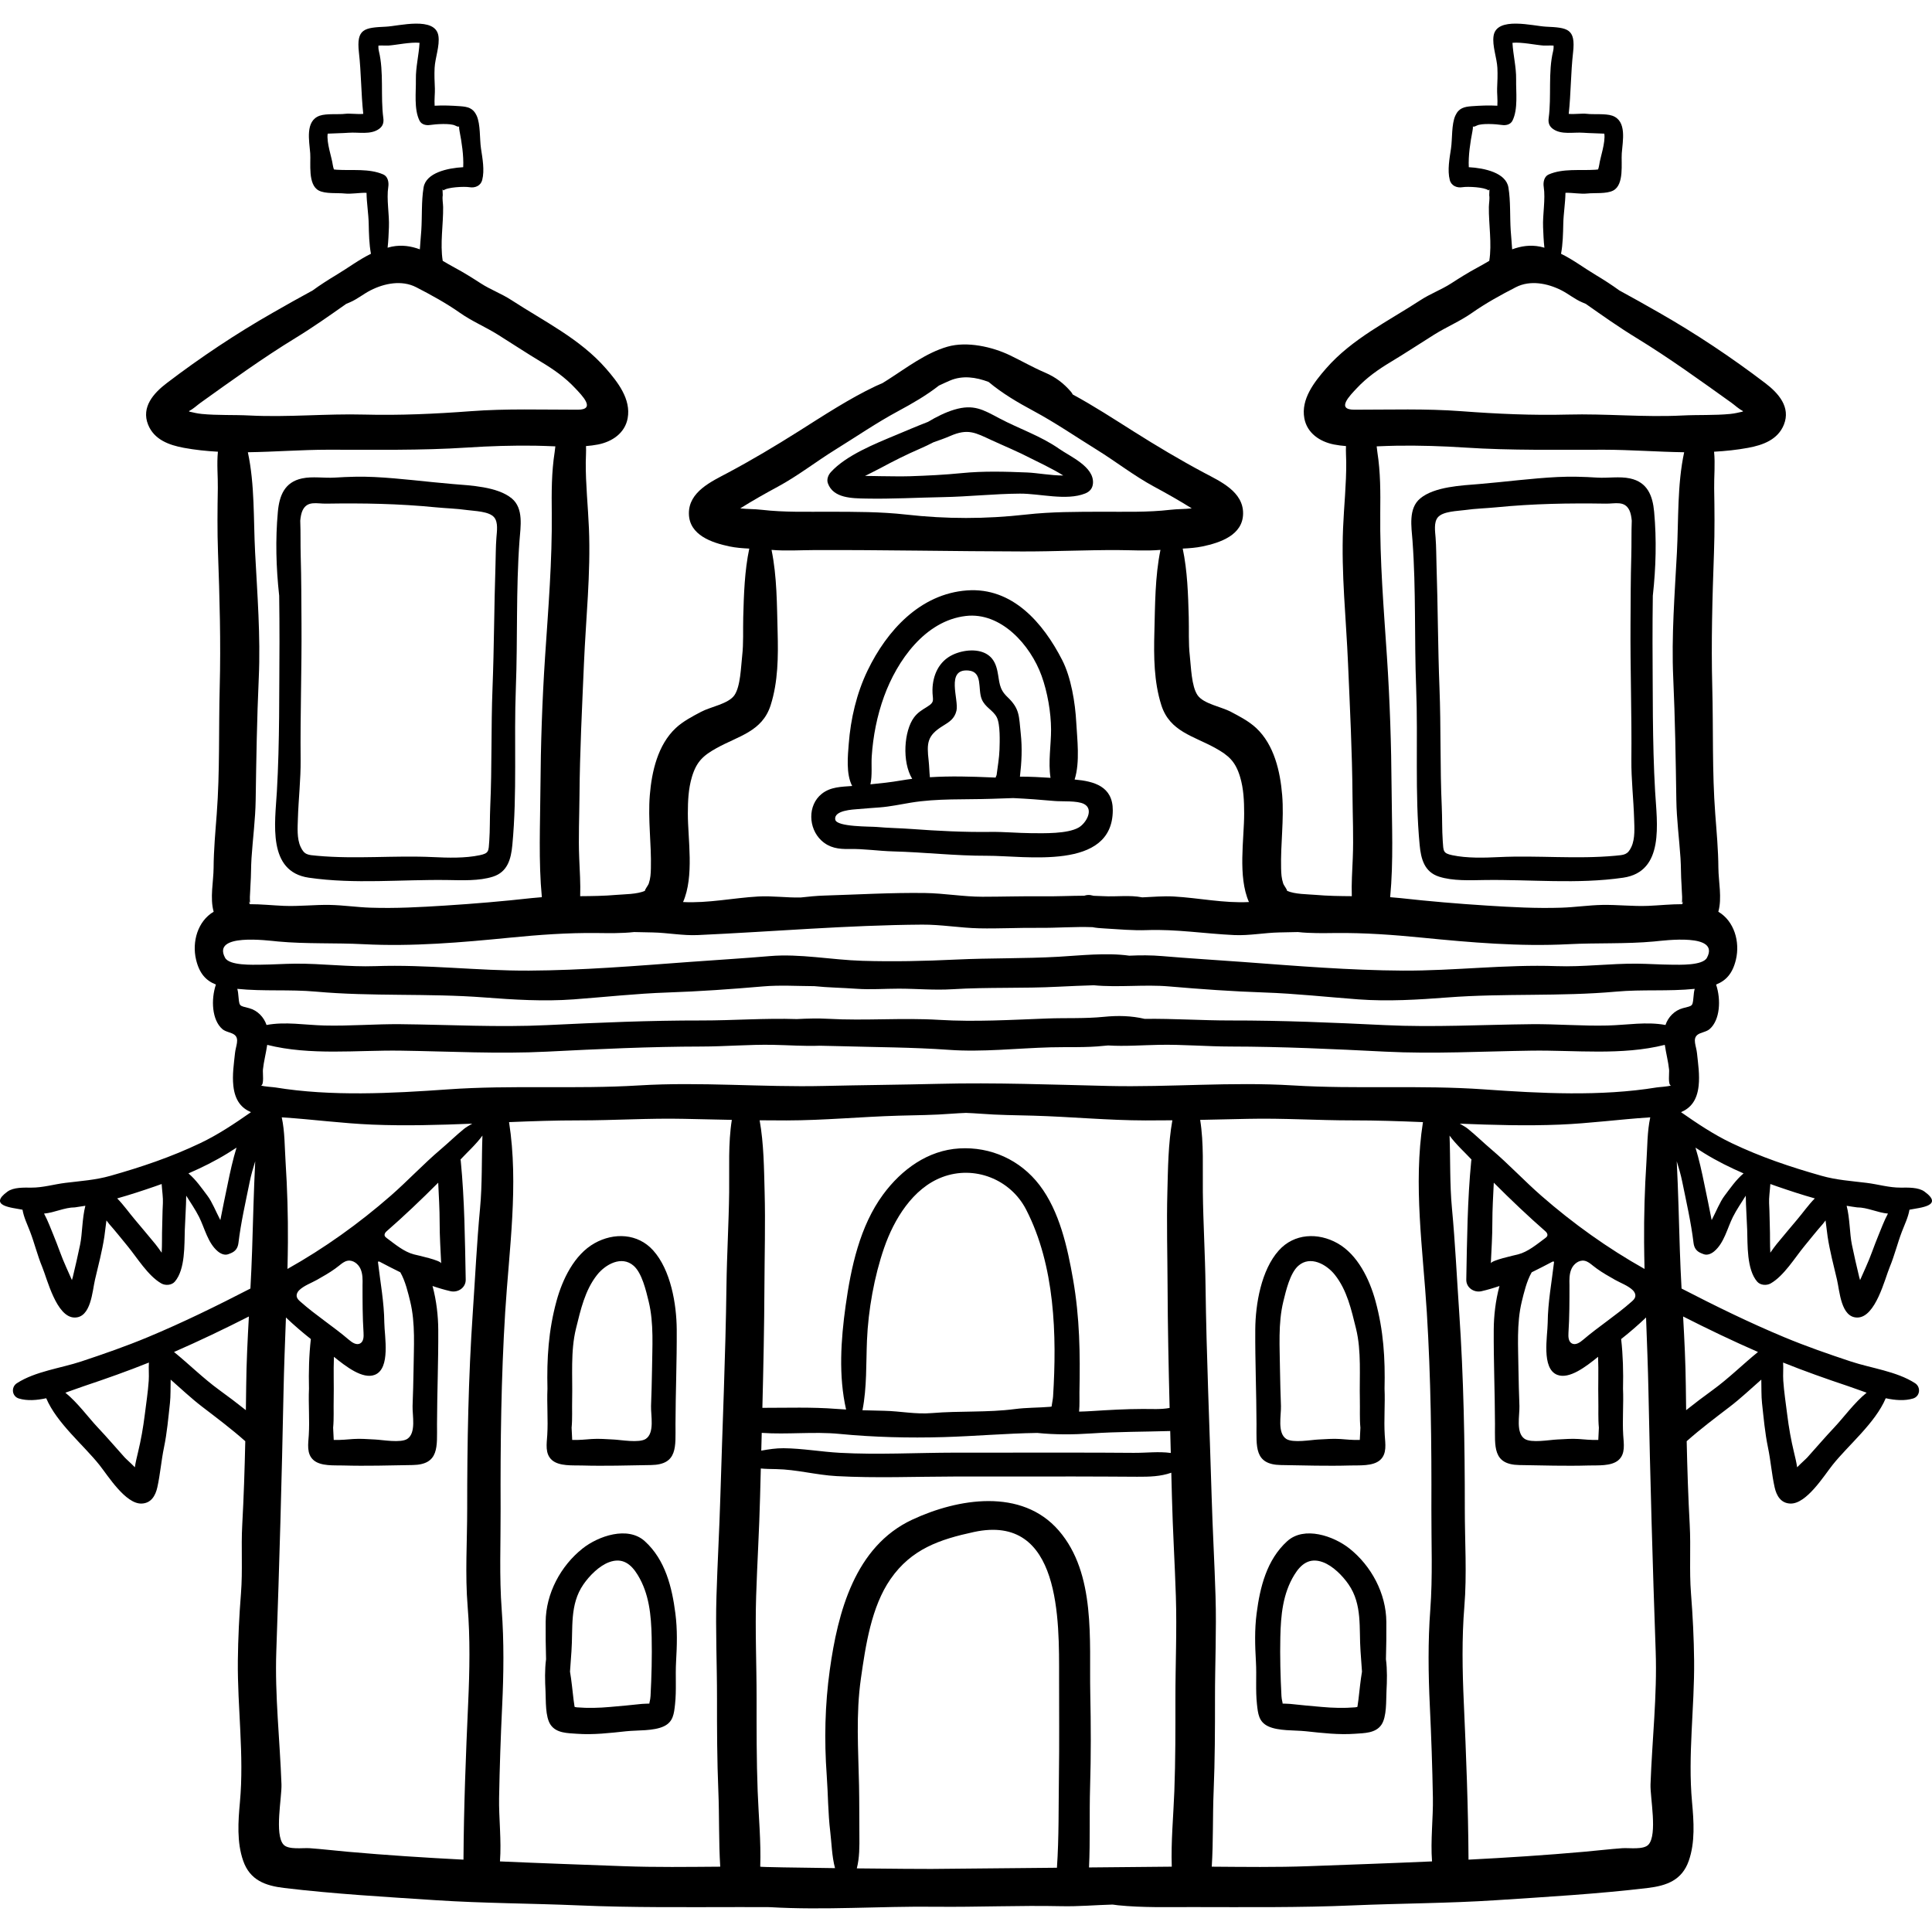 <?xml version="1.0" encoding="iso-8859-1"?>
<!-- Generator: Adobe Illustrator 19.0.0, SVG Export Plug-In . SVG Version: 6.00 Build 0)  -->
<svg version="1.1" id="Layer_1" xmlns="http://www.w3.org/2000/svg" xmlns:xlink="http://www.w3.org/1999/xlink" x="0px" y="0px"
	 viewBox="0 0 511.999 511.999" style="enable-background:new 0 0 511.999 511.999;" xml:space="preserve">
<g>
	<g>
		<path d="M179.34,352.334c-0.042-6.738-1.583-15.788-6.251-20.972c-4.062-4.512-10.379-4.796-15.556-1.877
			c-5.347,3.015-8.474,9.557-10.033,15.236c-2.159,7.867-2.606,15.309-2.418,23.31c-0.179,4.071,0.196,8.21-0.052,12.272
			c-0.14,2.288-0.657,4.976,1.263,6.647c1.902,1.657,5.529,1.349,7.86,1.417c6.083,0.178,12.279-0.016,18.403-0.116
			c7.139-0.117,6.44-4.94,6.456-10.832C179.034,369.055,179.393,360.702,179.34,352.334z M172.79,363.034
			c-0.028,3.196-0.161,6.388-0.258,9.583c-0.074,2.44,1.003,7.111-1.384,8.698c-1.752,1.165-6.621,0.254-8.567,0.169
			c-1.979-0.086-3.796-0.266-5.765-0.132c-1.182,0.081-3.511,0.33-5.178,0.239c-0.054-1.077-0.104-2.153-0.157-3.23
			c0.235-2.447,0.084-4.972,0.143-7.433c0.146-6.174-0.468-12.833,1.024-18.864c1.223-4.943,2.367-10.155,5.608-14.233
			c2.169-2.729,6.475-5.198,9.671-2.389c2.215,1.947,3.289,6.647,3.972,9.44C173.33,350.738,172.843,357.038,172.79,363.034z"/>
	</g>
</g>
<g>
	<g>
		<path d="M178.983,427.57c-0.889-6.905-2.66-14.198-8.103-19.136c-4.516-4.098-12.324-1.371-16.484,1.927
			c-5.807,4.604-9.74,11.926-9.789,19.452c-0.021,3.262,0.002,6.597,0.105,9.908c-0.372,2.791-0.282,5.828-0.146,8.395
			c0.132,2.487-0.114,6.852,1.358,8.984c1.544,2.237,4.517,2.188,6.969,2.366c4.347,0.316,8.726-0.201,13.038-0.665
			c2.979-0.321,7.312-0.017,10.041-1.337c2.443-1.181,2.645-3.312,2.918-5.781c0.416-3.761,0.06-7.54,0.276-11.317
			C179.415,436.029,179.54,431.895,178.983,427.57z M172.401,449.447c-0.058,1.103-0.343,1.762-0.308,2.021
			c-0.695,0.046-1.442,0.02-2.018,0.086c-2.788,0.323-5.592,0.551-8.388,0.805c-2.87,0.261-5.919,0.347-8.795,0.105
			c-0.196-0.033-0.392-0.067-0.588-0.1c-0.019-0.058-0.032-0.108-0.055-0.172c-0.084-0.598-0.169-1.196-0.253-1.794
			c-0.299-2.53-0.529-4.985-0.938-7.403c0.13-1.788,0.251-3.582,0.384-5.402c0.444-6.067-0.534-12.353,3.173-17.712
			c1.588-2.296,4.154-4.906,6.804-5.886c3.539-1.308,5.813,0.494,7.574,3.368c3.059,4.988,3.575,10.698,3.704,16.476
			C172.813,438.955,172.671,444.329,172.401,449.447z"/>
	</g>
</g>
<g>
	<g>
		<path d="M135.627,132.089c-3.796-3.15-11.025-3.432-15.675-3.82c-6.926-0.578-13.742-1.503-20.69-1.853
			c-3.537-0.178-7.003-0.071-10.521,0.152c-2.854,0.18-5.912-0.38-8.714,0.22c-4.603,0.986-6.001,4.544-6.393,8.865
			c-0.67,7.388-0.465,14.731,0.338,22.09c0.003,0.026,0.011,0.048,0.014,0.074c0.032,4.113,0.107,8.209,0.078,12.243
			c-0.095,13.225,0.072,26.502-0.69,39.698c-0.479,8.308-2.581,21.236,8.47,22.838c12.21,1.77,24.524,0.437,36.761,0.619
			c3.801,0.057,8.367,0.285,12.034-0.895c3.859-1.242,4.782-4.633,5.136-8.377c1.304-13.788,0.394-27.784,0.929-41.609
			c0.503-13.008,0.013-26.095,0.97-39.072C137.945,139.605,138.822,134.741,135.627,132.089z M131.556,142.473
			c-0.191,2.48-0.167,4.878-0.249,7.363c-0.359,10.822-0.36,21.682-0.785,32.501c-0.411,10.469-0.125,20.94-0.602,31.406
			c-0.139,3.055-0.05,6.13-0.263,9.182c-0.185,2.654-0.06,3.19-2.507,3.709c-3.902,0.829-8.42,0.695-12.38,0.505
			c-10.284-0.491-20.449,0.592-30.79-0.355c-2.398-0.22-3.327-0.22-4.317-2.359c-1.025-2.216-0.788-5.142-0.717-7.497
			c0.156-5.206,0.775-10.375,0.724-15.594c-0.117-12.006,0.313-24.008,0.23-36.031c-0.042-5.997-0.032-11.996-0.208-17.991
			c-0.092-3.13,0.002-6.242-0.124-9.334c0.101-1.045,0.28-2.044,0.643-2.774c1.285-2.582,3.752-1.697,6.201-1.735
			c9.852-0.151,19.234,0.005,29.065,0.974c2.754,0.271,5.509,0.327,8.253,0.72c1.977,0.283,5.921,0.307,7.256,1.969
			C132.052,138.459,131.687,140.763,131.556,142.473z"/>
	</g>
</g>
<g>
	<g>
		<path d="M366.969,380.305c-0.248-4.063,0.127-8.201-0.052-12.272c0.188-8.001-0.259-15.443-2.418-23.31
			c-1.559-5.68-4.685-12.221-10.033-15.236c-5.177-2.919-11.494-2.635-15.556,1.877c-4.668,5.184-6.208,14.234-6.251,20.972
			c-0.053,8.368,0.306,16.721,0.328,25.085c0.017,5.89-0.682,10.713,6.457,10.83c6.124,0.1,12.32,0.293,18.403,0.116
			c2.331-0.068,5.958,0.241,7.859-1.415C367.625,385.28,367.109,382.593,366.969,380.305z M360.362,381.591
			c-1.668,0.091-3.996-0.158-5.178-0.239c-1.969-0.135-3.786,0.046-5.765,0.132c-1.946,0.085-6.815,0.996-8.567-0.169
			c-2.387-1.587-1.31-6.259-1.384-8.698c-0.097-3.195-0.229-6.387-0.257-9.583c-0.054-5.996-0.541-12.296,0.89-18.152
			c0.683-2.793,1.757-7.493,3.972-9.44c3.196-2.809,7.502-0.339,9.671,2.389c3.241,4.078,4.385,9.29,5.608,14.233
			c1.492,6.031,0.878,12.69,1.024,18.864c0.058,2.461-0.092,4.986,0.143,7.433C360.466,379.438,360.417,380.514,360.362,381.591z"/>
	</g>
</g>
<g>
	<g>
		<path d="M448.8,329.356c0.168,1.397,0.792,2.279,2.13,2.798c0.179,0.069,0.358,0.139,0.538,0.209
			c0.993,0.386,2.061-0.119,2.804-0.741c2.665-2.23,3.476-6.16,4.969-9.128c0.987-1.961,2.248-3.769,3.404-5.624
			c0.036,2.995,0.27,6.001,0.373,8.976c0.139,4.013-0.158,10.548,2.653,13.804c0.854,0.989,2.519,1.078,3.59,0.463
			c3.516-2.017,6.395-6.81,8.927-9.886c1.616-1.963,3.18-3.948,4.868-5.854c0.188-0.212,0.445-0.555,0.732-0.947
			c0.217,1.434,0.333,2.883,0.553,4.316c0.585,3.815,1.595,7.636,2.48,11.391c0.711,3.016,1.037,10.104,5.443,10.026
			c4.786-0.086,7.228-10.239,8.541-13.402c1.268-3.054,2.042-6.297,3.229-9.391c0.723-1.886,1.66-3.782,1.991-5.772
			c0.056-0.012,0.107-0.026,0.165-0.038c2.563-0.517,9.071-0.957,3.815-4.774c-1.622-1.178-4.396-1.058-6.292-1.048
			c-3.112,0.016-5.976-0.882-9.055-1.262c-4.07-0.502-7.946-0.743-11.917-1.866c-8.269-2.34-16.1-4.975-23.871-8.685
			c-4.728-2.257-9.087-5.185-13.389-8.184c2.49-1.06,4.245-3.042,4.673-6.977c0.315-2.907-0.136-5.803-0.438-8.684
			c-0.196-1.868-1.21-3.72,0.092-4.808c0.822-0.687,2.355-0.75,3.28-1.563c2.75-2.415,3.031-7.774,1.692-11.791
			c2.591-1.018,4.372-2.877,5.257-6.602c1.124-4.727-0.444-10.204-4.663-12.693c1.029-3.633,0.038-8.005,0.014-11.635
			c-0.031-4.771-0.47-9.528-0.831-14.295c-0.844-11.16-0.493-22.336-0.787-33.524c-0.313-11.913,0.022-23.818,0.453-35.74
			c0.206-5.695,0.144-11.364,0.049-17.059c-0.049-2.964,0.304-6.468-0.026-9.655c3.023-0.165,6.035-0.479,9.026-1.031
			c3.923-0.725,7.882-2.154,9.479-6.148c1.858-4.646-1.465-8.35-4.921-10.984c-8.898-6.781-18.46-13.161-28.173-18.694
			c-3.454-1.968-6.965-3.967-10.512-5.879c-1.983-1.443-4.056-2.781-6.206-4.069c-3.303-1.979-6.042-4.087-9.248-5.649
			c0.487-2.62,0.535-5.313,0.595-7.995c0.059-2.658,0.539-5.456,0.576-8.161c1.916-0.064,3.998,0.378,5.837,0.178
			c1.841-0.201,5.056,0.152,6.827-0.788c2.951-1.566,2.068-7.234,2.259-9.861c0.237-3.263,1.424-8.585-2.517-9.967
			c-1.793-0.629-4.976-0.269-6.801-0.502c-1.156-0.147-3.196,0.167-4.738,0.019c0.588-5.402,0.531-10.842,1.151-16.283
			c0.72-6.321-1.456-6.562-7.184-6.826c-3.348-0.154-13.085-2.814-13.884,2.447c-0.397,2.613,0.874,5.817,1.01,8.485
			c0.092,1.812,0.01,3.664-0.071,5.474c-0.049,1.087,0.177,3.053,0.063,4.542c-2.259-0.137-4.606-0.028-6.775,0.129
			c-1.985,0.144-3.43,0.47-4.351,2.481c-1.06,2.315-0.779,6.193-1.154,8.703c-0.394,2.633-0.998,5.783-0.323,8.385
			c0.399,1.537,1.913,2.141,3.344,1.898c1.418-0.24,5.984-0.004,6.89,0.843c0.092-0.087,0.185-0.174,0.277-0.261
			c-0.02,0.518-0.04,1.035-0.06,1.553c0.164,0.955-0.083,2.136-0.097,3.107c-0.069,4.538,0.851,9.744,0.105,14.273
			c-1.052,0.613-2.104,1.231-3.172,1.803c-2.407,1.29-4.618,2.678-6.908,4.16c-2.615,1.692-5.499,2.725-8.114,4.43
			c-8.614,5.618-18.19,10.252-25.063,18.143c-3.113,3.574-6.679,8.092-5.753,13.172c0.722,3.957,4.117,6.216,7.846,6.957
			c1.037,0.206,2.11,0.332,3.195,0.423c-0.072,1.422,0.052,2.888,0.062,4.26c0.043,5.827-0.596,11.686-0.838,17.509
			c-0.499,12.019,0.812,23.926,1.321,35.914c0.493,11.624,1.094,23.325,1.181,34.959c0.041,5.504,0.3,11.096,0.07,16.593
			c-0.141,3.375-0.368,6.703-0.255,10.045c-3.212-0.022-6.421-0.064-9.618-0.347c-2.02-0.179-5.483-0.132-7.585-1.091
			c0.27-0.047-0.798-1.384-0.98-1.936c-0.454-1.376-0.517-2.529-0.554-3.994c-0.163-6.475,0.815-12.941,0.284-19.414
			c-0.513-6.259-2.12-13.334-6.896-17.79c-1.918-1.789-4.436-3.093-6.738-4.309c-2.503-1.322-7.204-2.079-8.789-4.379
			c-1.627-2.361-1.721-7.554-2.051-10.407c-0.388-3.358-0.191-6.896-0.283-10.273c-0.166-6.067-0.352-12.231-1.6-18.173
			c1.787-0.087,3.564-0.221,5.253-0.576c4.642-0.977,10.658-2.967,10.748-8.663c0.092-5.839-6.02-8.555-10.328-10.85
			c-6.337-3.375-12.552-7.087-18.637-10.926c-5.22-3.293-10.654-6.836-16.184-9.825c-0.124-0.254-0.28-0.505-0.49-0.748
			c-1.966-2.273-4.083-3.864-6.849-5.05c-3.205-1.375-6.131-3.06-9.273-4.574c-4.723-2.276-11.403-3.77-16.555-2.3
			c-5.715,1.63-10.881,5.614-15.823,8.767c-0.46,0.294-0.935,0.588-1.408,0.882c-0.609,0.262-1.222,0.519-1.821,0.802
			c-7.03,3.327-13.951,7.892-20.534,12.046c-6.085,3.839-12.3,7.551-18.637,10.926c-4.308,2.295-10.42,5.011-10.328,10.85
			c0.09,5.696,6.106,7.685,10.748,8.663c1.688,0.355,3.465,0.489,5.253,0.576c-1.248,5.941-1.435,12.105-1.6,18.173
			c-0.092,3.377,0.105,6.915-0.283,10.273c-0.33,2.853-0.424,8.046-2.051,10.407c-1.585,2.3-6.286,3.057-8.789,4.379
			c-2.302,1.216-4.82,2.52-6.738,4.309c-4.776,4.456-6.383,11.531-6.896,17.79c-0.531,6.474,0.448,12.939,0.285,19.414
			c-0.037,1.465-0.1,2.618-0.554,3.994c-0.182,0.552-1.251,1.889-0.981,1.936c-2.102,0.96-5.565,0.912-7.585,1.091
			c-3.197,0.283-6.406,0.325-9.618,0.347c0.113-3.342-0.114-6.669-0.255-10.045c-0.23-5.497,0.029-11.089,0.07-16.593
			c0.087-11.634,0.688-23.334,1.181-34.959c0.509-11.988,1.82-23.896,1.321-35.914c-0.242-5.823-0.881-11.682-0.838-17.509
			c0.01-1.371,0.134-2.838,0.062-4.26c1.086-0.091,2.158-0.217,3.196-0.423c3.729-0.741,7.124-3,7.846-6.957
			c0.926-5.079-2.64-9.598-5.753-13.172c-6.873-7.891-16.449-12.525-25.063-18.143c-2.615-1.706-5.499-2.739-8.114-4.43
			c-2.29-1.482-4.501-2.87-6.908-4.16c-1.068-0.572-2.12-1.19-3.172-1.803c-0.747-4.529,0.174-9.735,0.105-14.273
			c-0.015-0.971-0.262-2.152-0.097-3.107c-0.02-0.518-0.04-1.036-0.06-1.553c0.092,0.087,0.185,0.174,0.277,0.261
			c0.906-0.847,5.472-1.083,6.89-0.843c1.432,0.243,2.945-0.361,3.344-1.898c0.676-2.603,0.071-5.753-0.322-8.385
			c-0.375-2.511-0.094-6.388-1.154-8.703c-0.92-2.011-2.366-2.338-4.351-2.481c-2.169-0.157-4.516-0.266-6.775-0.129
			c-0.114-1.489,0.112-3.455,0.063-4.542c-0.081-1.81-0.163-3.662-0.071-5.474c0.135-2.667,1.407-5.872,1.01-8.485
			c-0.799-5.261-10.537-2.601-13.884-2.447c-5.727,0.264-7.904,0.505-7.184,6.826c0.62,5.441,0.563,10.881,1.151,16.283
			c-1.542,0.149-3.582-0.166-4.738-0.019c-1.825,0.233-5.009-0.127-6.802,0.502c-3.941,1.382-2.754,6.704-2.517,9.967
			c0.191,2.627-0.692,8.295,2.259,9.861c1.771,0.94,4.987,0.588,6.827,0.788c1.838,0.201,3.921-0.242,5.837-0.178
			c0.037,2.705,0.517,5.503,0.576,8.161c0.059,2.682,0.108,5.375,0.594,7.995c-3.206,1.562-5.945,3.67-9.248,5.649
			c-2.15,1.288-4.223,2.627-6.206,4.069c-3.546,1.911-7.058,3.911-10.512,5.879c-9.714,5.533-19.275,11.912-28.173,18.694
			c-3.456,2.634-6.779,6.338-4.921,10.984c1.597,3.994,5.555,5.423,9.479,6.148c2.991,0.552,6.003,0.866,9.026,1.031
			c-0.33,3.187,0.023,6.69-0.026,9.655c-0.095,5.695-0.157,11.364,0.049,17.059c0.431,11.922,0.766,23.826,0.453,35.74
			c-0.293,11.188,0.057,22.364-0.787,33.524c-0.361,4.767-0.8,9.524-0.831,14.295c-0.024,3.63-1.015,8.002,0.014,11.635
			c-4.22,2.489-5.787,7.966-4.663,12.693c0.885,3.725,2.666,5.584,5.257,6.602c-1.339,4.017-1.058,9.377,1.692,11.791
			c0.926,0.813,2.458,0.876,3.28,1.563c1.302,1.088,0.288,2.94,0.092,4.808c-0.302,2.881-0.753,5.777-0.438,8.684
			c0.427,3.935,2.182,5.917,4.673,6.977c-4.302,3-8.661,5.927-13.389,8.184c-7.771,3.71-15.603,6.345-23.871,8.685
			c-3.971,1.123-7.846,1.364-11.917,1.866c-3.079,0.38-5.943,1.277-9.055,1.262c-1.896-0.01-4.67-0.13-6.292,1.048
			c-5.256,3.817,1.252,4.257,3.815,4.774c0.057,0.012,0.108,0.026,0.165,0.038c0.331,1.99,1.268,3.886,1.991,5.772
			c1.187,3.094,1.961,6.338,3.229,9.391c1.313,3.163,3.756,13.316,8.541,13.402c4.406,0.079,4.732-7.01,5.443-10.026
			c0.885-3.755,1.894-7.576,2.48-11.391c0.22-1.433,0.336-2.882,0.553-4.316c0.288,0.391,0.545,0.735,0.732,0.947
			c1.688,1.906,3.252,3.891,4.869,5.854c2.532,3.076,5.411,7.869,8.927,9.886c1.071,0.615,2.736,0.526,3.59-0.463
			c2.811-3.255,2.514-9.791,2.653-13.804c0.103-2.975,0.337-5.981,0.373-8.976c1.156,1.855,2.417,3.663,3.404,5.624
			c1.493,2.968,2.304,6.898,4.969,9.128c0.743,0.622,1.811,1.127,2.804,0.741c0.179-0.069,0.358-0.139,0.538-0.209
			c1.339-0.52,1.962-1.402,2.13-2.798c0.655-5.429,1.888-10.779,2.974-16.151c0.376-1.86,0.909-3.665,1.465-5.459
			c-0.389,7.828-0.573,15.659-0.821,23.534c-0.107,3.4-0.272,6.799-0.453,10.197c-8.948,4.614-17.906,9.016-27.256,12.911
			c-5.743,2.393-11.64,4.44-17.543,6.4c-5.482,1.82-12.189,2.613-17.081,5.771c-1.605,1.037-1.343,3.5,0.531,4.061
			c2.195,0.658,4.7,0.477,7.236-0.072c2.805,6.61,9.906,12.398,14.129,17.719c2.226,2.804,6.882,10.315,11.129,10.193
			c2.549-0.073,3.693-2.097,4.185-4.294c0.774-3.459,1.041-7.09,1.772-10.599c0.803-3.854,1.143-7.846,1.576-11.755
			c0.202-1.827,0.134-4.045,0.188-6.201c2.749,2.405,5.424,4.947,8.308,7.156c3.895,2.983,7.799,5.91,11.466,9.169
			c-0.162,7.388-0.4,14.787-0.802,22.106c-0.334,6.076,0.141,12.143-0.339,18.218c-0.466,5.91-0.766,11.905-0.827,17.834
			c-0.127,12.446,1.692,24.995,0.553,37.451c-0.466,5.1-0.868,10.659,0.871,15.607c1.791,5.098,5.808,6.574,10.839,7.177
			c13.253,1.588,26.882,2.366,40.217,3.244c12.612,0.831,25.289,0.828,37.92,1.374c14.232,0.616,28.479,0.455,42.721,0.446
			c2.611-0.002,5.217,0.025,7.82,0.017c14.514,0.859,29.127-0.271,43.774-0.107c11.218,0.126,22.355-0.39,33.578-0.144
			c4.54,0.1,9.016-0.313,13.522-0.432c0.48,0.065,0.955,0.14,1.443,0.189c6.511,0.656,13.012,0.472,19.543,0.476
			c14.243,0.009,28.49,0.17,42.722-0.446c12.631-0.546,25.308-0.543,37.92-1.374c13.335-0.878,26.964-1.656,40.217-3.244
			c5.031-0.603,9.048-2.079,10.839-7.177c1.739-4.948,1.337-10.507,0.871-15.607c-1.139-12.457,0.68-25.005,0.553-37.451
			c-0.06-5.929-0.361-11.924-0.827-17.834c-0.479-6.075-0.005-12.142-0.339-18.218c-0.402-7.319-0.64-14.718-0.802-22.106
			c3.667-3.259,7.57-6.186,11.466-9.169c2.884-2.209,5.56-4.752,8.308-7.156c0.054,2.156-0.015,4.374,0.188,6.201
			c0.433,3.909,0.773,7.901,1.576,11.755c0.731,3.509,0.998,7.14,1.772,10.599c0.492,2.198,1.636,4.221,4.185,4.294
			c4.247,0.122,8.903-7.389,11.129-10.193c4.223-5.32,11.324-11.108,14.129-17.719c2.536,0.549,5.041,0.73,7.236,0.072
			c1.873-0.561,2.136-3.024,0.531-4.061c-4.892-3.159-11.599-3.951-17.081-5.771c-5.904-1.96-11.8-4.008-17.543-6.4
			c-9.35-3.896-18.308-8.297-27.256-12.911c-0.181-3.398-0.346-6.796-0.453-10.197c-0.247-7.875-0.432-15.706-0.821-23.534
			c0.556,1.794,1.09,3.599,1.465,5.459C446.912,318.577,448.145,323.927,448.8,329.356z M492.154,319.97
			c2.748,0,5.424,1.411,8.17,1.642c-1.047,1.947-1.827,4.111-2.506,5.738c-1.192,2.856-2.097,5.729-3.395,8.552
			c-0.484,1.054-0.954,2.112-1.412,3.177c-0.021,0.055-0.046,0.108-0.068,0.163c-0.09-0.29-0.177-0.575-0.241-0.836
			c-0.694-2.837-1.33-5.706-1.932-8.564c-0.593-2.813-0.525-6.952-1.391-10.299C490.301,319.704,491.225,319.848,492.154,319.97z
			 M469.16,313.775c0.622,0.224,1.243,0.448,1.863,0.661c3.277,1.13,6.58,2.217,9.92,3.153c-1.699,1.72-3.168,3.824-4.583,5.489
			c-1.862,2.19-3.692,4.413-5.533,6.621c-0.551,0.661-1.099,1.474-1.674,2.279c-0.124-2.094-0.064-4.458-0.094-5.255
			c-0.097-2.625-0.077-5.235-0.228-7.857C468.75,317.452,469.042,315.601,469.16,313.775z M451.697,305.648
			c3.262,2.01,6.776,3.759,10.366,5.315c-1.977,1.648-3.568,3.976-5.068,5.961c-1.205,1.594-2.212,4.168-3.389,6.411
			c-0.613-3.241-1.314-6.464-1.981-9.726c-0.618-3.026-1.337-6.308-2.307-9.472C450.136,304.669,450.94,305.181,451.697,305.648z
			 M21.23,329.842c-0.602,2.857-1.239,5.727-1.932,8.564c-0.064,0.261-0.15,0.546-0.241,0.836c-0.021-0.055-0.046-0.108-0.067-0.163
			c-0.458-1.066-0.928-2.124-1.412-3.177c-1.298-2.823-2.203-5.696-3.395-8.552c-0.679-1.627-1.459-3.792-2.506-5.738
			c2.746-0.23,5.421-1.642,8.17-1.642c0.929-0.122,1.853-0.266,2.774-0.427C21.755,322.89,21.823,327.029,21.23,329.842z
			 M42.941,326.722c-0.03,0.798,0.03,3.162-0.094,5.255c-0.575-0.805-1.123-1.617-1.674-2.279c-1.84-2.208-3.671-4.432-5.533-6.621
			c-1.415-1.665-2.884-3.768-4.583-5.489c3.34-0.936,6.643-2.023,9.919-3.153c0.619-0.214,1.241-0.437,1.863-0.661
			c0.119,1.826,0.411,3.677,0.329,5.09C43.018,321.487,43.038,324.097,42.941,326.722z M60.375,313.609
			c-0.667,3.263-1.368,6.485-1.981,9.726c-1.176-2.243-2.184-4.817-3.389-6.411c-1.5-1.985-3.091-4.314-5.068-5.961
			c3.591-1.556,7.105-3.305,10.366-5.315c0.758-0.467,1.562-0.979,2.379-1.511C61.712,307.301,60.993,310.583,60.375,313.609z
			 M39.415,365.908c-0.204,2.981-0.672,5.988-1.041,8.953c-0.428,3.444-1.007,6.745-1.824,10.116
			c-0.313,1.29-0.618,2.555-0.811,3.865c-1.075-1.108-2.32-2.187-2.724-2.637c-2.382-2.65-4.673-5.335-7.122-7.929
			c-2.485-2.633-5.325-6.581-8.569-9.196c1.799-0.619,3.515-1.273,5.036-1.782c5.755-1.924,11.471-3.949,17.101-6.208
			C39.352,362.679,39.524,364.308,39.415,365.908z M65.242,367.285c-0.022,2.133-0.054,4.279-0.085,6.422
			c-2.304-1.834-4.655-3.608-7.046-5.345c-4.231-3.073-7.961-6.795-11.995-10.072c6.735-2.942,13.317-6.094,19.841-9.409
			C65.617,355.011,65.305,361.143,65.242,367.285z M489.64,367.297c1.522,0.509,3.238,1.163,5.037,1.782
			c-3.244,2.615-6.084,6.564-8.569,9.196c-2.449,2.594-4.74,5.279-7.122,7.929c-0.404,0.45-1.649,1.529-2.724,2.637
			c-0.194-1.311-0.499-2.576-0.812-3.865c-0.817-3.37-1.396-6.671-1.824-10.116c-0.369-2.964-0.837-5.972-1.041-8.953
			c-0.109-1.6,0.063-3.229-0.046-4.819C478.169,363.348,483.885,365.373,489.64,367.297z M465.884,358.29
			c-4.034,3.278-7.764,6.999-11.995,10.072c-2.391,1.736-4.742,3.511-7.046,5.345c-0.031-2.143-0.063-4.289-0.085-6.422
			c-0.063-6.141-0.375-12.273-0.716-18.404C452.567,352.196,459.149,355.348,465.884,358.29z M389.244,44.307
			c-0.156-3.067,0.409-6.659,0.957-9.475c0.461-2.369-0.538-0.65,1.156-1.549c1.242-0.659,5.151-0.4,6.642-0.165
			c1.054,0.166,2.296-0.08,2.826-1.15c1.511-3.044,0.903-7.56,0.962-10.937c0.056-3.206-0.801-6.495-0.969-9.686
			c2.361-0.247,6.404,0.62,8.166,0.72c0.724,0.041,1.826-0.045,2.725,0.014c-0.016,0.211,0.075,0.673-0.117,1.461
			c-1.369,5.604-0.404,11.998-1.178,17.745c-0.166,1.235,0.125,2.186,1.191,2.925c2.247,1.559,5.389,0.777,7.983,0.969
			c1.834,0.136,3.719,0.137,5.568,0.24c0.354,2.396-1.095,6.319-1.341,8.25c-0.054,0.427-0.19,0.859-0.307,1.236
			c-0.308,0.035-0.581,0.068-0.741,0.078c-4.059,0.264-8.567-0.399-12.346,1.252c-1.236,0.54-1.502,2.105-1.325,3.255
			c0.516,3.348-0.306,7.301-0.164,10.722c0.076,1.833,0.137,3.643,0.348,5.431c-0.367-0.093-0.717-0.202-1.101-0.278
			c-2.697-0.537-5.131-0.138-7.444,0.712c-0.096-1.661-0.275-3.325-0.384-4.997c-0.243-3.706,0.002-7.755-0.609-11.407
			C399.094,45.782,393.434,44.54,389.244,44.307z M359.56,102.882c2.665-2.848,5.682-4.962,8.996-6.955
			c3.858-2.32,7.659-4.831,11.479-7.224c3.308-2.072,6.872-3.546,10.064-5.79c3.623-2.546,7.695-4.791,11.639-6.81
			c3.743-1.915,8.329-1.07,12.077,0.843c1.909,0.974,3.493,2.34,5.505,3.19c0.318,0.134,0.624,0.264,0.935,0.396
			c4.445,3.127,8.79,6.199,13.435,9.037c8.635,5.276,16.929,11.281,25.161,17.167c0.942,0.674,1.899,1.616,2.943,2.126
			c0.043,0.074,0.082,0.13,0.124,0.197c-1.115,0.261-2.226,0.527-3.405,0.642c-4.194,0.407-8.476,0.194-12.689,0.409
			c-10.134,0.517-20.22-0.517-30.383-0.245c-9.259,0.247-18.897-0.192-28.134-0.891c-9.472-0.717-18.915-0.39-28.415-0.398
			C353.961,108.566,357.775,104.791,359.56,102.882z M443.423,179.603c0.486,10.771,0.664,21.672,0.824,32.433
			c0.076,5.116,0.766,10.285,1.103,15.379c0.154,2.324,0.092,4.654,0.268,6.982c0.083,1.094,0.07,2.213,0.164,3.302
			c0.067,0.772-0.284,2.397,0.382,0.936c-0.151,0.331-0.263,0.658-0.344,0.982c-3.017-0.009-6.063,0.32-9,0.444
			c-4.061,0.172-8.138-0.325-12.199-0.249c-3.613,0.067-7.197,0.615-10.813,0.733c-6.715,0.221-13.112-0.137-19.781-0.56
			c-7.646-0.485-15.309-1.13-22.933-1.983c-0.896-0.1-1.792-0.177-2.689-0.239c0.908-9.467,0.441-19.387,0.378-28.801
			c-0.077-11.605-0.465-23.362-1.233-34.941c-0.843-12.72-1.9-25.342-1.771-38.106c0.055-5.432,0.077-10.713-0.763-16.082
			c-0.078-0.497-0.134-1.016-0.187-1.543c1.841-0.069,3.661-0.154,5.403-0.176c6.066-0.079,11.944,0.099,17.992,0.494
			c12.322,0.806,24.611,0.555,36.938,0.575c6.996,0.011,14.085,0.567,21.155,0.667c-1.858,8.658-1.461,17.792-1.921,26.577
			C443.818,157.399,442.927,168.629,443.423,179.603z M196.174,134.723c3.234-2.035,6.644-3.954,9.961-5.745
			c5.337-2.881,10.151-6.67,15.305-9.858c5.494-3.399,10.869-7.094,16.558-10.154c3.887-2.091,7.477-4.169,10.842-6.793
			c0.958-0.448,1.916-0.893,2.887-1.31c3.368-1.446,6.909-0.908,10.248,0.348c3.705,3.089,7.679,5.417,12.026,7.755
			c5.688,3.061,11.064,6.756,16.557,10.154c5.154,3.188,9.968,6.977,15.305,9.858c3.317,1.791,6.727,3.71,9.961,5.745
			c-1.874,0.222-3.711,0.149-5.674,0.378c-6.006,0.699-12.008,0.499-18.057,0.515c-6.774,0.018-13.445-0.01-20.183,0.746
			c-10.743,1.205-21.046,1.21-31.823,0c-6.739-0.756-13.409-0.728-20.183-0.746c-6.049-0.017-12.051,0.184-18.057-0.515
			C199.886,134.872,198.049,134.945,196.174,134.723z M182.286,215.552c0.006-3.26,0.139-6.551,1.089-9.694
			c1.217-4.029,2.973-5.628,6.504-7.593c5.808-3.232,12.121-4.374,14.352-11.378c1.98-6.215,2.022-12.935,1.848-19.385
			c-0.195-7.23-0.157-14.665-1.613-21.776c3.767,0.325,7.622,0.063,11.393,0.049c18.399-0.065,36.826,0.338,55.163,0.367
			c8.359,0.013,16.744-0.396,25.12-0.367c3.771,0.013,7.627,0.276,11.393-0.049c-1.456,7.111-1.418,14.546-1.613,21.776
			c-0.174,6.45-0.132,13.171,1.848,19.385c2.231,7.004,8.544,8.146,14.352,11.378c3.531,1.965,5.287,3.564,6.504,7.593
			c0.95,3.143,1.084,6.434,1.089,9.694c0.012,6.827-1.735,16.683,1.267,23.497c-6.651,0.344-13.271-1.091-19.895-1.468
			c-2.792-0.159-5.584,0.113-8.376,0.227c-3.389-0.671-6.826-0.109-10.419-0.32c-0.822-0.049-1.64-0.076-2.456-0.094
			c-0.144-0.032-0.303-0.056-0.436-0.095c-0.7-0.202-1.409-0.149-2.062,0.074c-3.731,0.016-7.437,0.204-11.219,0.16
			c-5.261-0.062-10.514,0.113-15.772,0.113c-5.068,0-10.113-0.918-15.179-0.989c-8.964-0.126-17.783,0.407-26.744,0.678
			c-2.079,0.063-4.143,0.28-6.206,0.503c-3.766,0.099-7.536-0.472-11.304-0.257c-6.624,0.377-13.244,1.812-19.895,1.468
			C184.021,232.234,182.274,222.379,182.286,215.552z M89.231,44.983c-0.16-0.01-0.433-0.044-0.741-0.078
			c-0.117-0.376-0.253-0.809-0.307-1.236c-0.246-1.931-1.695-5.854-1.341-8.25c1.849-0.104,3.734-0.105,5.568-0.24
			c2.594-0.192,5.736,0.59,7.983-0.969c1.066-0.739,1.357-1.69,1.19-2.925c-0.774-5.747,0.192-12.142-1.177-17.745
			c-0.192-0.788-0.101-1.25-0.117-1.461c0.899-0.059,2.001,0.027,2.725-0.014c1.762-0.1,5.804-0.966,8.166-0.72
			c-0.168,3.191-1.025,6.48-0.969,9.686c0.059,3.377-0.548,7.893,0.962,10.937c0.531,1.07,1.773,1.316,2.826,1.15
			c1.491-0.234,5.4-0.493,6.642,0.165c1.694,0.898,0.695-0.821,1.156,1.549c0.547,2.815,1.113,6.407,0.957,9.475
			c-4.19,0.233-9.85,1.474-10.5,5.365c-0.611,3.652-0.366,7.701-0.609,11.407c-0.109,1.672-0.289,3.336-0.384,4.997
			c-2.313-0.849-4.747-1.249-7.444-0.712c-0.384,0.077-0.735,0.185-1.101,0.278c0.211-1.788,0.272-3.598,0.348-5.431
			c0.143-3.421-0.68-7.374-0.164-10.722c0.177-1.15-0.089-2.715-1.325-3.255C97.798,44.584,93.29,45.247,89.231,44.983z
			 M53.486,109.701c-1.18-0.114-2.29-0.381-3.405-0.642c0.041-0.067,0.081-0.123,0.124-0.197c1.044-0.51,2.001-1.453,2.943-2.126
			c8.233-5.886,16.526-11.891,25.161-17.167c4.646-2.838,8.99-5.91,13.436-9.037c0.311-0.131,0.618-0.261,0.935-0.396
			c2.011-0.851,3.597-2.216,5.505-3.19c3.748-1.914,8.334-2.758,12.077-0.843c3.944,2.019,8.015,4.263,11.638,6.81
			c3.192,2.243,6.756,3.718,10.064,5.79c3.82,2.393,7.622,4.904,11.479,7.224c3.314,1.993,6.332,4.107,8.996,6.955
			c1.786,1.909,5.6,5.684,0.668,5.695c-9.5,0.007-18.943-0.319-28.415,0.398c-9.236,0.699-18.875,1.138-28.134,0.891
			c-10.163-0.271-20.25,0.762-30.383,0.245C61.962,109.895,57.68,110.108,53.486,109.701z M146.223,135.915
			c0.129,12.765-0.928,25.386-1.771,38.106c-0.768,11.579-1.156,23.337-1.233,34.941c-0.063,9.415-0.53,19.334,0.378,28.801
			c-0.897,0.062-1.793,0.139-2.689,0.239c-7.624,0.852-15.288,1.498-22.933,1.983c-6.669,0.423-13.067,0.781-19.782,0.56
			c-3.615-0.119-7.2-0.666-10.813-0.733c-4.062-0.075-8.138,0.421-12.2,0.249c-2.938-0.124-5.983-0.453-9-0.444
			c-0.082-0.324-0.194-0.651-0.344-0.982c0.666,1.461,0.315-0.163,0.382-0.936c0.094-1.089,0.082-2.207,0.164-3.302
			c0.175-2.329,0.114-4.659,0.268-6.982c0.337-5.093,1.027-10.263,1.103-15.379c0.16-10.761,0.338-21.663,0.824-32.433
			c0.495-10.974-0.395-22.204-0.97-33.177c-0.46-8.785-0.064-17.919-1.922-26.577c7.069-0.1,14.158-0.656,21.154-0.667
			c12.328-0.02,24.617,0.231,36.939-0.575c6.047-0.395,11.926-0.574,17.992-0.494c1.742,0.023,3.562,0.107,5.403,0.176
			c-0.054,0.527-0.11,1.046-0.187,1.543C146.146,125.201,146.168,130.482,146.223,135.915z M59.647,253.817
			c-3.534-6.593,11.264-4.57,14.006-4.315c7.476,0.695,15.185,0.329,22.699,0.72c12.929,0.671,25.91-0.459,38.776-1.731
			c7.692-0.76,15.214-1.311,22.957-1.23c3.184,0.034,6.637,0.113,9.964-0.258c1.634,0.032,3.268,0.071,4.903,0.103
			c3.988,0.078,7.979,0.879,11.958,0.698c19.819-0.9,39.713-2.635,59.464-2.769c5.049-0.034,10.077,0.877,15.121,0.983
			c5.223,0.11,10.468-0.186,15.697-0.13c4.811,0.051,9.555-0.35,14.332-0.179c0.97,0.2,2.035,0.275,3.231,0.342
			c3.753,0.214,7.419,0.577,11.198,0.439c7.778-0.284,15.38,0.96,23.138,1.313c3.979,0.181,7.97-0.62,11.958-0.698
			c1.634-0.032,3.268-0.071,4.903-0.103c3.327,0.371,6.78,0.291,9.964,0.258c7.743-0.081,15.265,0.469,22.957,1.23
			c12.866,1.272,25.848,2.402,38.776,1.731c7.514-0.39,15.222-0.025,22.699-0.72c2.743-0.255,17.54-2.278,14.007,4.315
			c-1.134,2.115-7.338,1.852-9.517,1.834c-3.003-0.024-6.001-0.24-9.003-0.268c-7.139-0.068-14.192,0.906-21.365,0.652
			c-13.536-0.48-27.106,1.259-40.663,1.187c-14.185-0.075-28.329-1.247-42.464-2.294c-7.128-0.528-14.245-0.941-21.362-1.554
			c-2.912-0.251-5.812-0.235-8.709-0.108c-6.09-0.854-13.066-0.038-18.788,0.286c-9.038,0.511-18.119,0.311-27.162,0.745
			c-8.307,0.398-16.541,0.579-24.822,0.329c-8.13-0.245-16.539-1.934-24.477-1.251c-7.117,0.613-14.234,1.026-21.362,1.554
			c-14.135,1.046-28.279,2.218-42.464,2.294c-13.557,0.072-27.126-1.667-40.663-1.187c-7.173,0.254-14.226-0.72-21.365-0.652
			c-3.002,0.029-6,0.244-9.003,0.268C66.985,255.669,60.781,255.932,59.647,253.817z M127.219,320.197
			c-0.864,9.172-1.295,18.394-1.922,27.584c-1.18,17.276-1.496,34.749-1.486,52.067c0.005,8.602-0.585,17.358,0.122,25.928
			c0.684,8.29,0.523,17.007,0.148,25.317c-0.628,13.923-1.17,27.799-1.254,41.734c-10.215-0.526-20.427-1.179-30.648-2.092
			c-3.369-0.301-6.722-0.699-10.096-0.944c-1.83-0.133-5.631,0.478-6.939-0.943c-2.453-2.666-0.426-12.519-0.55-15.983
			c-0.417-11.69-1.782-23.59-1.368-35.277c0.81-22.874,1.451-45.745,1.91-68.639c0.132-6.597,0.396-13.2,0.641-19.803
			c2.108,2.009,4.292,3.896,6.602,5.717c-0.49,4.329-0.6,8.66-0.494,13.168c-0.179,4.071,0.196,8.21-0.052,12.272
			c-0.14,2.288-0.657,4.976,1.263,6.647c1.901,1.656,5.528,1.347,7.859,1.415c6.083,0.178,12.279-0.016,18.403-0.116
			c7.139-0.117,6.44-4.94,6.456-10.832c0.023-8.364,0.381-16.717,0.328-25.085c-0.022-3.509-0.457-7.642-1.521-11.533
			c1.575,0.545,3.165,1.013,4.772,1.381c1.966,0.45,4.068-0.923,4.026-3.067c-0.203-10.43-0.295-21.113-1.317-31.483
			c-0.012-0.122-0.044-0.229-0.066-0.343c0.077-0.083,0.157-0.165,0.234-0.247c1.487-1.602,3.885-3.762,5.582-6.099
			C127.606,307.352,127.822,313.787,127.219,320.197z M107.951,381.314c-1.752,1.165-6.621,0.254-8.567,0.169
			c-1.979-0.086-3.796-0.266-5.765-0.132c-1.182,0.081-3.51,0.33-5.178,0.239c-0.054-1.077-0.104-2.153-0.157-3.23
			c0.235-2.447,0.085-4.972,0.143-7.433c0.088-3.693-0.09-7.557,0.067-11.359c3.198,2.589,7.634,6.025,10.822,4.776
			c4.272-1.674,2.562-10.3,2.531-13.814c-0.048-5.43-1.072-10.789-1.693-16.16c0.11-0.027,0.222-0.042,0.333-0.063
			c1.844,0.973,3.711,1.941,5.598,2.864c1.331,2.285,2.091,5.56,2.617,7.71c1.431,5.856,0.944,12.156,0.891,18.152
			c-0.028,3.196-0.161,6.388-0.258,9.583C109.261,375.056,110.338,379.727,107.951,381.314z M96.343,353.218
			c0.067,1.041,0.013,2.315-0.905,2.811c-0.969,0.523-2.109-0.233-2.946-0.949c-4.177-3.571-8.77-6.48-12.884-10.13
			c-0.394-0.349-0.806-0.728-0.946-1.235c-0.171-0.62,0.122-1.293,0.578-1.747c1.268-1.262,3.255-1.944,4.78-2.808
			c1.633-0.927,3.236-1.832,4.751-2.918c0.36-0.258,0.716-0.527,1.065-0.808c0.69-0.555,1.399-1.161,2.27-1.321
			c1.437-0.264,2.845,0.829,3.439,2.164c0.594,1.335,0.567,2.852,0.529,4.313C96.075,344.837,96.07,348.986,96.343,353.218z
			 M102.509,328.115c-0.226-0.167-0.465-0.351-0.558-0.616c-0.144-0.414,0.122-0.863,0.452-1.151
			c2.308-2.016,4.637-4.138,6.889-6.266c2.297-2.169,4.586-4.397,6.838-6.66c0.16,3.512,0.386,7.036,0.381,10.568
			c-0.005,3.626,0.238,7.232,0.404,10.836c-0.038-0.824-6.23-2.149-7.201-2.396C107.064,331.755,104.669,329.712,102.509,328.115z
			 M116.804,304.579c-4.613,3.913-8.733,8.348-13.289,12.328c-8.407,7.344-17.583,13.905-27.332,19.375
			c0.054-2.343,0.098-4.687,0.114-7.029c0.049-7.106-0.157-14.212-0.615-21.304c-0.262-4.054-0.19-8.047-1.018-11.842
			c0.145,0.01,0.288,0.02,0.434,0.029c7.836,0.519,15.633,1.572,23.497,1.897c8.838,0.365,17.694,0.109,26.553-0.25
			c-0.805,0.468-1.606,0.915-2.179,1.38C120.835,300.895,118.899,302.801,116.804,304.579z M193.235,315.909
			c-0.102,8.304-0.607,16.602-0.715,24.899c-0.241,18.611-1.074,37.249-1.621,55.861c-0.258,8.788-0.762,17.559-1.029,26.343
			c-0.276,9.085,0.154,18.061,0.143,27.127c-0.01,8.153,0.016,16.383,0.357,24.535c0.274,6.553,0.079,13.373,0.498,20.015
			c-8.549,0.06-17.106,0.184-25.639-0.131c-10.932-0.404-21.837-0.783-32.734-1.266c0.428-5.556-0.324-11.566-0.23-16.831
			c0.144-8.165,0.429-16.327,0.818-24.479c0.397-8.325,0.505-16.998-0.121-25.308c-0.671-8.912-0.262-17.885-0.296-26.826
			c-0.066-17.316,0.141-34.787,1.21-52.067c1.031-16.657,3.62-33.832,1.027-50.407c6.204-0.255,12.405-0.468,18.6-0.461
			c9.242,0.011,18.487-0.616,27.714-0.409c4.233,0.095,8.479,0.194,12.725,0.274C192.943,303.06,193.313,309.558,193.235,315.909z
			 M280.625,470.738c-0.115,8.004,0.024,16.207-0.527,24.233c-11.088,0.095-22.182,0.19-33.282,0.314
			c-1.879,0.021-10.515-0.046-19.754-0.146c0.737-2.814,0.708-5.878,0.682-8.752c-0.041-4.4-0.002-8.829-0.09-13.223
			c-0.19-9.524-0.86-18.86,0.496-28.351c1.236-8.654,2.747-18.984,7.842-26.335c5.543-7.997,13.064-10.529,22.1-12.481
			c23.178-5.009,22.581,23.611,22.576,38.484C280.665,453.253,280.75,461.959,280.625,470.738z M311.212,474.673
			c-0.247,6.599-0.911,13.353-0.682,20.013c-7.305,0.081-14.619,0.142-21.931,0.206c0.339-7.088,0.069-14.258,0.286-21.348
			c0.254-8.298,0.222-16.553,0.047-24.835c-0.297-13.988,1.545-31.663-8.348-43.097c-9.822-11.353-26.756-8.52-38.834-2.884
			c-15.204,7.095-19.723,24.562-21.847,39.812c-1.289,9.255-1.489,18.598-0.814,27.923c0.362,5.003,0.333,9.975,0.936,14.973
			c0.369,3.062,0.426,6.535,1.266,9.638c-10.334-0.126-19.825-0.28-19.821-0.387c0.229-6.66-0.435-13.414-0.682-20.013
			c-0.305-8.158-0.29-16.376-0.284-24.535c0.006-9.068-0.41-18.04-0.119-27.127c0.281-8.786,0.828-17.552,1.043-26.343
			c0.061-2.5,0.129-5.003,0.194-7.504c1.242,0.122,2.547,0.139,4.139,0.167c5.26,0.092,10.6,1.559,15.889,1.849
			c10.455,0.573,20.877,0.13,31.357,0.113c10.594-0.017,21.189-0.011,31.783-0.011c5.52,0,11.039,0.044,16.56,0.07
			c3.331,0.015,6.198-0.062,9.056-1.069c0.056,2.129,0.113,4.259,0.166,6.387c0.215,8.791,0.762,17.557,1.043,26.343
			c0.291,9.087-0.125,18.059-0.119,27.127C311.502,458.297,311.517,466.515,311.212,474.673z M250.022,380.847
			c8.33-0.24,16.573-0.986,24.872-1.103c4.75,0.487,9.561,0.451,14.33,0.129c6.93-0.468,13.974-0.43,20.894-0.638
			c0.051,1.939,0.101,3.878,0.152,5.816c-3.249-0.448-6.38-0.007-9.849-0.031c-5.211-0.036-10.42-0.063-15.632-0.063
			c-10.594,0-21.189-0.006-31.783,0.011c-10.148,0.016-20.299,0.591-30.423,0.043c-4.95-0.268-9.983-1.174-14.931-1.216
			c-1.97-0.017-3.943,0.277-5.908,0.639c0.041-1.57,0.08-3.138,0.122-4.708c6.787,0.476,13.846-0.379,20.538,0.269
			C231.581,380.882,240.85,381.111,250.022,380.847z M228.56,373.728c1.192-5.982,0.946-12.51,1.195-18.499
			c0.334-8.026,1.925-16.977,4.558-24.563c2.604-7.502,7.559-15.754,15.394-18.719c8.502-3.217,18.076,0.553,22.215,8.585
			c7.662,14.865,8.17,33.247,7.15,49.576c-0.047,0.753-0.286,1.724-0.396,2.647c-0.162,0.03-0.313,0.057-0.442,0.067
			c-3.09,0.258-6.204,0.19-9.281,0.594c-7.225,0.949-14.673,0.446-21.98,1.065c-4.332,0.367-8.332-0.513-12.624-0.607
			C232.427,373.833,230.493,373.79,228.56,373.728z M309.365,315.909c-0.222,8.321,0.019,16.589,0.053,24.899
			c0.044,10.76,0.271,21.537,0.542,32.312c-2.227,0.431-4.815,0.266-7.005,0.269c-4.557,0.004-9.19,0.272-13.732,0.565
			c-1.07,0.069-2.158,0.11-3.254,0.138c0.172-1.817,0.066-3.734,0.094-5.094c0.207-10.243,0.082-19.801-1.692-29.953
			c-1.468-8.401-3.571-18.026-8.88-24.975c-5.102-6.678-12.904-10.214-21.253-9.727c-8.364,0.488-15.325,5.603-20.179,12.174
			c-6.207,8.402-8.551,19.398-9.965,29.552c-1.249,8.967-1.904,18.562,0.128,27.469c-0.857-0.049-1.713-0.1-2.564-0.167
			c-6.491-0.512-13.085-0.273-19.622-0.28c0.271-10.766,0.501-21.533,0.545-32.284c0.034-8.31,0.275-16.578,0.053-24.899
			c-0.163-6.108-0.203-12.783-1.323-19.018c2.377,0.026,4.752,0.04,7.122,0.037c9.958-0.014,19.786-0.979,29.719-1.262
			c4.68-0.133,9.284-0.147,13.959-0.516c1.263-0.1,2.569-0.157,3.888-0.22c1.319,0.063,2.625,0.12,3.888,0.22
			c4.676,0.369,9.28,0.383,13.959,0.516c9.933,0.283,19.761,1.247,29.719,1.262c2.37,0.003,4.745-0.011,7.122-0.037
			C309.568,303.126,309.529,309.801,309.365,315.909z M379.502,493.291c-10.897,0.483-21.802,0.862-32.734,1.266
			c-8.533,0.315-17.09,0.191-25.639,0.131c0.42-6.642,0.224-13.462,0.498-20.015c0.341-8.152,0.367-16.382,0.358-24.535
			c-0.011-9.066,0.418-18.042,0.143-27.127c-0.266-8.785-0.77-17.556-1.029-26.343c-0.547-18.612-1.379-37.25-1.621-55.861
			c-0.108-8.297-0.613-16.594-0.714-24.899c-0.078-6.351,0.292-12.849-0.709-19.13c4.246-0.08,8.492-0.179,12.725-0.274
			c9.227-0.207,18.472,0.42,27.714,0.409c6.195-0.008,12.397,0.206,18.6,0.461c-2.593,16.575-0.003,33.75,1.027,50.407
			c1.069,17.28,1.276,34.751,1.21,52.067c-0.034,8.941,0.375,17.913-0.296,26.826c-0.626,8.31-0.518,16.983-0.121,25.308
			c0.389,8.152,0.673,16.314,0.817,24.479C379.826,481.726,379.075,487.735,379.502,493.291z M436.855,488.848
			c-1.307,1.422-5.108,0.811-6.939,0.943c-3.374,0.245-6.727,0.644-10.096,0.944c-10.221,0.913-20.433,1.566-30.648,2.092
			c-0.084-13.935-0.626-27.811-1.254-41.734c-0.375-8.31-0.536-17.027,0.149-25.317c0.707-8.57,0.117-17.326,0.122-25.928
			c0.01-17.318-0.307-34.791-1.486-52.067c-0.628-9.19-1.058-18.412-1.922-27.584c-0.604-6.41-0.387-12.846-0.634-19.254
			c1.696,2.337,4.094,4.496,5.582,6.099c0.077,0.083,0.157,0.165,0.234,0.247c-0.022,0.114-0.054,0.221-0.066,0.343
			c-1.022,10.37-1.114,21.053-1.317,31.483c-0.042,2.145,2.06,3.517,4.026,3.067c1.607-0.368,3.197-0.836,4.772-1.381
			c-1.065,3.89-1.499,8.024-1.521,11.533c-0.053,8.368,0.306,16.721,0.328,25.085c0.016,5.892-0.683,10.715,6.456,10.832
			c6.124,0.1,12.32,0.293,18.403,0.116c2.331-0.068,5.958,0.241,7.859-1.415c1.92-1.672,1.403-4.359,1.263-6.647
			c-0.248-4.063,0.127-8.201-0.052-12.272c0.106-4.508-0.004-8.839-0.494-13.168c2.309-1.821,4.494-3.708,6.601-5.717
			c0.245,6.603,0.508,13.206,0.641,19.803c0.459,22.894,1.1,45.765,1.91,68.639c0.414,11.687-0.951,23.587-1.368,35.277
			C437.281,476.329,439.308,486.182,436.855,488.848z M435.817,336.282c-9.749-5.47-18.925-12.031-27.332-19.375
			c-4.556-3.98-8.676-8.415-13.289-12.328c-2.096-1.778-4.032-3.684-6.165-5.417c-0.573-0.465-1.374-0.911-2.179-1.38
			c8.859,0.358,17.716,0.615,26.553,0.25c7.864-0.325,15.661-1.378,23.497-1.897c0.146-0.009,0.289-0.019,0.434-0.029
			c-0.828,3.795-0.756,7.788-1.018,11.842c-0.458,7.092-0.664,14.198-0.615,21.304C435.719,331.595,435.763,333.938,435.817,336.282
			z M402.664,372.616c-0.097-3.195-0.229-6.387-0.257-9.583c-0.053-5.996-0.54-12.296,0.891-18.152
			c0.526-2.15,1.286-5.426,2.617-7.71c1.888-0.923,3.754-1.891,5.599-2.864c0.111,0.02,0.222,0.036,0.333,0.063
			c-0.621,5.371-1.645,10.73-1.693,16.16c-0.031,3.514-1.74,12.14,2.531,13.814c3.188,1.25,7.624-2.186,10.822-4.776
			c0.157,3.802-0.021,7.667,0.067,11.359c0.058,2.461-0.092,4.986,0.143,7.433c-0.053,1.077-0.103,2.153-0.157,3.23
			c-1.668,0.091-3.996-0.158-5.178-0.239c-1.969-0.135-3.786,0.046-5.765,0.132c-1.946,0.085-6.816,0.996-8.567-0.169
			C401.662,379.727,402.739,375.056,402.664,372.616z M402.284,332.43c-0.97,0.247-7.163,1.572-7.201,2.396
			c0.166-3.603,0.41-7.21,0.404-10.836c-0.005-3.532,0.221-7.055,0.381-10.568c2.252,2.263,4.54,4.491,6.838,6.66
			c2.253,2.127,4.581,4.25,6.889,6.266c0.33,0.288,0.596,0.737,0.452,1.151c-0.093,0.266-0.331,0.449-0.557,0.616
			C407.331,329.712,404.936,331.755,402.284,332.43z M419.508,355.08c-0.837,0.716-1.977,1.472-2.946,0.949
			c-0.918-0.496-0.972-1.77-0.905-2.811c0.272-4.232,0.268-8.381,0.268-12.629c-0.038-1.461-0.065-2.978,0.529-4.313
			c0.594-1.335,2.002-2.428,3.439-2.164c0.871,0.16,1.58,0.766,2.27,1.321c0.35,0.281,0.705,0.55,1.066,0.808
			c1.515,1.086,3.118,1.991,4.751,2.918c1.525,0.865,3.511,1.547,4.78,2.808c0.456,0.454,0.749,1.127,0.578,1.747
			c-0.14,0.507-0.552,0.886-0.946,1.235C428.278,348.6,423.686,351.509,419.508,355.08z M439.014,288.185
			c-14.772,2.42-30.814,1.571-45.68,0.514c-16.885-1.199-33.805-0.016-50.668-1.052c-16.311-1.002-32.642,0.522-48.96,0.142
			c-14.957-0.347-29.964-0.935-44.955-0.564c-10.151,0.252-20.306,0.328-30.457,0.564c-16.319,0.379-32.649-1.144-48.96-0.142
			c-16.863,1.036-33.783-0.148-50.668,1.052c-14.866,1.056-30.907,1.906-45.68-0.514c-0.694-0.114-2.762-0.193-3.845-0.516
			c0.904-0.059,0.449-3.341,0.535-4.202c0.206-2.065,0.811-4.342,1.135-6.569c11.432,2.876,23.712,1.372,35.341,1.536
			c12.979,0.182,25.852,0.917,38.825,0.26c13.637-0.691,27.272-1.331,40.924-1.351c6.29-0.009,12.634-0.567,18.899-0.452
			c4.239,0.078,8.326,0.397,12.434,0.237c1.756,0.041,3.51,0.065,5.236,0.116c9.611,0.283,19.405,0.283,29.003,0.975
			c8.91,0.643,18.04-0.43,26.95-0.668c4.714-0.126,9.389,0.116,14.086-0.393c0.383-0.042,0.769-0.068,1.154-0.099
			c4.48,0.273,8.918-0.084,13.535-0.169c6.264-0.115,12.608,0.443,18.899,0.452c13.652,0.02,27.287,0.66,40.924,1.351
			c12.974,0.657,25.846-0.078,38.825-0.26c11.629-0.163,23.91,1.341,35.341-1.536c0.325,2.227,0.929,4.504,1.135,6.569
			c0.086,0.86-0.369,4.143,0.535,4.202C441.777,287.992,439.709,288.071,439.014,288.185z M441.368,271.633
			c-5.009-0.941-10.122,0.007-15.318,0.137c-6.729,0.169-13.469-0.417-20.203-0.35c-12.973,0.129-25.859,0.873-38.825,0.246
			c-13.637-0.66-27.275-1.25-40.924-1.23c-7.413,0.011-15.131-0.524-22.759-0.428c-3.537-0.823-7.043-0.914-10.829-0.535
			c-5.001,0.5-9.984,0.252-15.001,0.439c-9.578,0.356-19.09,0.939-28.656,0.361c-9.777-0.591-19.625,0.273-29.392-0.28
			c-2.674-0.151-5.487-0.077-8.279,0.073c-8.441-0.279-17.048,0.382-25.279,0.37c-13.65-0.02-27.287,0.57-40.924,1.23
			c-12.966,0.628-25.853-0.117-38.825-0.246c-6.733-0.067-13.474,0.519-20.203,0.35c-5.196-0.13-10.309-1.079-15.317-0.137
			c-0.7-2.092-2.396-3.85-4.564-4.443c-2.913-0.797-2.581-0.222-2.978-4.116c-0.027-0.261-0.107-0.62-0.203-1.018
			c6.945,0.708,13.847,0.106,20.82,0.735c14.829,1.337,29.778,0.402,44.619,1.539c7.839,0.601,15.792,1.095,23.665,0.515
			c8.292-0.611,16.63-1.545,24.936-1.825c8.426-0.284,16.887-0.883,25.279-1.61c4.446-0.385,9.063-0.092,13.635-0.066
			c3.594,0.38,7.283,0.411,11.071,0.686c3.827,0.277,7.461-0.026,11.263-0.024c4.813,0.002,9.424,0.448,14.248,0.149
			c9.318-0.578,18.732-0.171,28.057-0.669c3.124-0.167,6.251-0.271,9.379-0.38c6.557,0.627,13.428-0.259,19.931,0.304
			c8.392,0.727,16.854,1.326,25.279,1.61c8.307,0.28,16.645,1.214,24.936,1.825c7.873,0.58,15.826,0.085,23.665-0.515
			c14.841-1.137,29.79-0.202,44.619-1.539c6.973-0.629,13.875-0.026,20.82-0.735c-0.096,0.398-0.177,0.757-0.203,1.018
			c-0.397,3.893-0.065,3.319-2.978,4.116C443.764,267.784,442.067,269.541,441.368,271.633z"/>
	</g>
</g>
<g>
	<g>
		<path d="M367.287,439.72c0.104-3.311,0.127-6.646,0.106-9.908c-0.049-7.526-3.982-14.848-9.789-19.452
			c-4.16-3.298-11.967-6.025-16.484-1.927c-5.443,4.938-7.214,12.232-8.104,19.136c-0.557,4.325-0.432,8.459-0.183,12.796
			c0.216,3.777-0.14,7.556,0.276,11.317c0.273,2.469,0.475,4.599,2.918,5.781c2.729,1.32,7.062,1.016,10.041,1.337
			c4.312,0.464,8.691,0.981,13.038,0.665c2.452-0.178,5.426-0.13,6.969-2.366c1.471-2.132,1.226-6.497,1.358-8.984
			C367.569,445.548,367.659,442.511,367.287,439.72z M360.003,450.397c-0.084,0.598-0.168,1.197-0.253,1.794
			c-0.023,0.065-0.036,0.114-0.055,0.172c-0.196,0.033-0.392,0.066-0.588,0.1c-2.876,0.242-5.925,0.157-8.796-0.105
			c-2.795-0.254-5.599-0.482-8.387-0.805c-0.576-0.066-1.323-0.041-2.018-0.086c0.036-0.258-0.25-0.918-0.308-2.021
			c-0.269-5.118-0.411-10.492-0.297-15.609c0.129-5.779,0.646-11.489,3.704-16.476c1.762-2.873,4.036-4.675,7.575-3.368
			c2.649,0.979,5.215,3.589,6.803,5.886c3.707,5.359,2.729,11.645,3.173,17.712c0.133,1.82,0.255,3.614,0.384,5.402
			C360.532,445.412,360.301,447.867,360.003,450.397z"/>
	</g>
</g>
<g>
	<g>
		<path d="M438.623,209.761c-0.759-13.198-0.593-26.475-0.688-39.7c-0.029-4.035,0.046-8.131,0.078-12.243
			c0.004-0.026,0.012-0.048,0.014-0.074c0.803-7.359,1.008-14.702,0.338-22.09c-0.392-4.32-1.79-7.879-6.393-8.865
			c-2.802-0.6-5.86-0.04-8.714-0.22c-3.519-0.222-6.984-0.33-10.521-0.152c-6.947,0.35-13.764,1.274-20.69,1.853
			c-4.65,0.388-11.879,0.67-15.675,3.82c-3.196,2.651-2.318,7.516-2.049,11.175c0.958,12.978,0.467,26.064,0.971,39.072
			c0.535,13.825-0.376,27.82,0.928,41.609c0.354,3.744,1.277,7.135,5.136,8.377c3.667,1.18,8.233,0.951,12.034,0.895
			c12.237-0.182,24.551,1.151,36.761-0.619C441.205,230.997,439.103,218.068,438.623,209.761z M432.338,224.424
			c-0.99,2.139-1.919,2.14-4.317,2.359c-10.341,0.947-20.507-0.136-30.79,0.355c-3.96,0.189-8.478,0.323-12.38-0.505
			c-2.447-0.519-2.322-1.055-2.507-3.709c-0.213-3.052-0.124-6.127-0.263-9.182c-0.477-10.466-0.191-20.937-0.603-31.406
			c-0.425-10.818-0.426-21.679-0.785-32.501c-0.082-2.484-0.058-4.883-0.249-7.363c-0.132-1.71-0.496-4.014,0.57-5.341
			c1.335-1.662,5.279-1.686,7.256-1.969c2.744-0.394,5.499-0.449,8.254-0.72c9.831-0.969,19.213-1.125,29.065-0.974
			c2.449,0.038,4.916-0.848,6.201,1.735c0.363,0.73,0.542,1.729,0.643,2.774c-0.126,3.092-0.033,6.204-0.124,9.334
			c-0.176,5.995-0.166,11.994-0.208,17.991c-0.083,12.023,0.347,24.025,0.23,36.031c-0.051,5.219,0.569,10.389,0.724,15.594
			C433.125,219.282,433.363,222.208,432.338,224.424z"/>
	</g>
</g>
<g>
	<g>
		<path d="M284.784,206.582c1.473-4.631,0.665-10.786,0.432-15.181c-0.272-5.137-1.363-11.865-3.718-16.469
			c-5.042-9.858-13.195-19.357-25.259-18.465c-12.382,0.916-21.224,10.646-26.326,21.237c-2.902,6.023-4.479,12.777-4.988,19.426
			c-0.235,3.07-0.766,7.985,0.911,11.163c-2.845,0.218-5.737,0.209-8.075,2.086c-3.783,3.037-3.553,9.105-0.116,12.332
			c2.138,2.007,4.583,2.339,7.42,2.28c3.894-0.081,7.737,0.536,11.634,0.637c8.284,0.216,16.507,1.188,24.817,1.156
			c10.277-0.038,33.321,4.037,33.384-12.034C294.925,208.374,289.926,207.038,284.784,206.582z M231.014,200.504
			c0.347-5.387,1.422-10.863,3.273-15.943c3.461-9.501,10.858-20.042,21.635-21.318c9.344-1.106,17.149,7.663,20.112,15.858
			c1.557,4.307,2.491,9.694,2.508,14.233c0.015,3.971-0.801,8.704-0.142,12.798c-2.657-0.175-5.388-0.316-8.107-0.314
			c0.452-3.843,0.636-7.547,0.216-11.433c-0.502-4.645-0.206-6.516-3.55-9.693c-2.284-2.17-2.038-3.96-2.632-6.824
			c-0.331-1.596-0.93-3.084-2.227-4.114c-2.577-2.046-6.819-1.554-9.617-0.232c-3.652,1.725-5.299,5.383-5.369,9.286
			c-0.049,2.73,0.875,3.104-1.503,4.56c-1.353,0.829-2.446,1.485-3.413,2.797c-2.609,3.538-3.216,11.687-0.455,16.232
			c-0.987,0.123-1.974,0.268-2.959,0.437c-2.699,0.463-5.399,0.761-8.11,1.021C231.188,205.492,230.874,202.672,231.014,200.504z
			 M256.667,177.695c3.876,0.349,2.394,4.906,3.499,7.583c0.914,2.215,2.966,2.879,3.972,4.776c0.973,1.834,0.809,6.504,0.739,8.596
			c-0.075,2.276-0.494,4.516-0.77,6.771c-0.111,0.202-0.19,0.419-0.253,0.643c-0.349-0.014-0.7-0.027-1.041-0.041
			c-5.478-0.239-10.945-0.396-16.385-0.05c-0.153-1.475-0.172-3.01-0.325-4.367c-0.528-4.683-0.444-6.65,3.801-9.256
			c1.688-1.037,3.053-1.878,3.564-3.99C254.178,185.424,250.505,177.139,256.667,177.695z M285.831,219.319
			c-2.969,1.681-9.13,1.507-12.542,1.481c-3.604-0.028-7.162-0.381-10.778-0.334c-7.019,0.093-14.018-0.263-21.016-0.781
			c-3.053-0.226-6.117-0.25-9.162-0.532c-1.607-0.149-10.599,0.027-10.971-1.929c-0.479-2.521,4.821-2.694,5.994-2.802
			c1.928-0.176,3.851-0.304,5.779-0.451c2.79-0.212,5.497-0.808,8.258-1.26c7.03-1.151,14.302-0.776,21.42-1.018
			c1.913-0.065,3.813-0.128,5.709-0.193c3.638,0.173,7.273,0.433,10.883,0.768c2.013,0.187,6.06-0.146,7.879,0.802
			C289.976,214.474,287.823,218.19,285.831,219.319z"/>
	</g>
</g>
<g>
	<g>
		<path d="M280.702,118.951c-4.903-3.434-10.629-5.315-15.871-8.097c-4.292-2.278-6.803-3.828-11.942-2.289
			c-2.224,0.666-4.655,1.844-6.956,3.232c-2.889,1.115-5.739,2.339-8.491,3.489c-5.46,2.281-13.211,5.362-17.26,9.833
			c-0.695,0.767-1.155,1.923-0.782,2.96c1.434,4,6.488,3.973,10.114,4.046c6.791,0.137,13.565-0.259,20.335-0.381
			c6.805-0.122,13.594-0.885,20.449-0.929c5.243-0.034,12.303,1.953,17.277-0.035c1.248-0.498,1.983-1.365,2.076-2.727
			C289.95,123.673,283.605,120.985,280.702,118.951z M272.191,125.212c-5.688-0.235-11.615-0.403-17.282,0.164
			c-4.578,0.458-9.16,0.68-13.765,0.83c-2.679,0.087-5.382-0.012-8.062-0.02c-0.355-0.001-2.087-0.056-3.83-0.062
			c1.373-0.715,2.774-1.367,4.001-2.03c3.434-1.854,6.917-3.613,10.5-5.16c1.254-0.541,2.453-1.114,3.631-1.728
			c1.478-0.523,2.966-1.027,4.396-1.653c4.768-2.086,6.715-0.875,10.986,1.092c3.549,1.635,7.061,3.068,10.534,4.881
			c0.798,0.417,5.589,2.656,8.482,4.487C278.531,126.03,274.882,125.323,272.191,125.212z"/>
	</g>
</g>
<g>
</g>
<g>
</g>
<g>
</g>
<g>
</g>
<g>
</g>
<g>
</g>
<g>
</g>
<g>
</g>
<g>
</g>
<g>
</g>
<g>
</g>
<g>
</g>
<g>
</g>
<g>
</g>
<g>
</g>
</svg>
